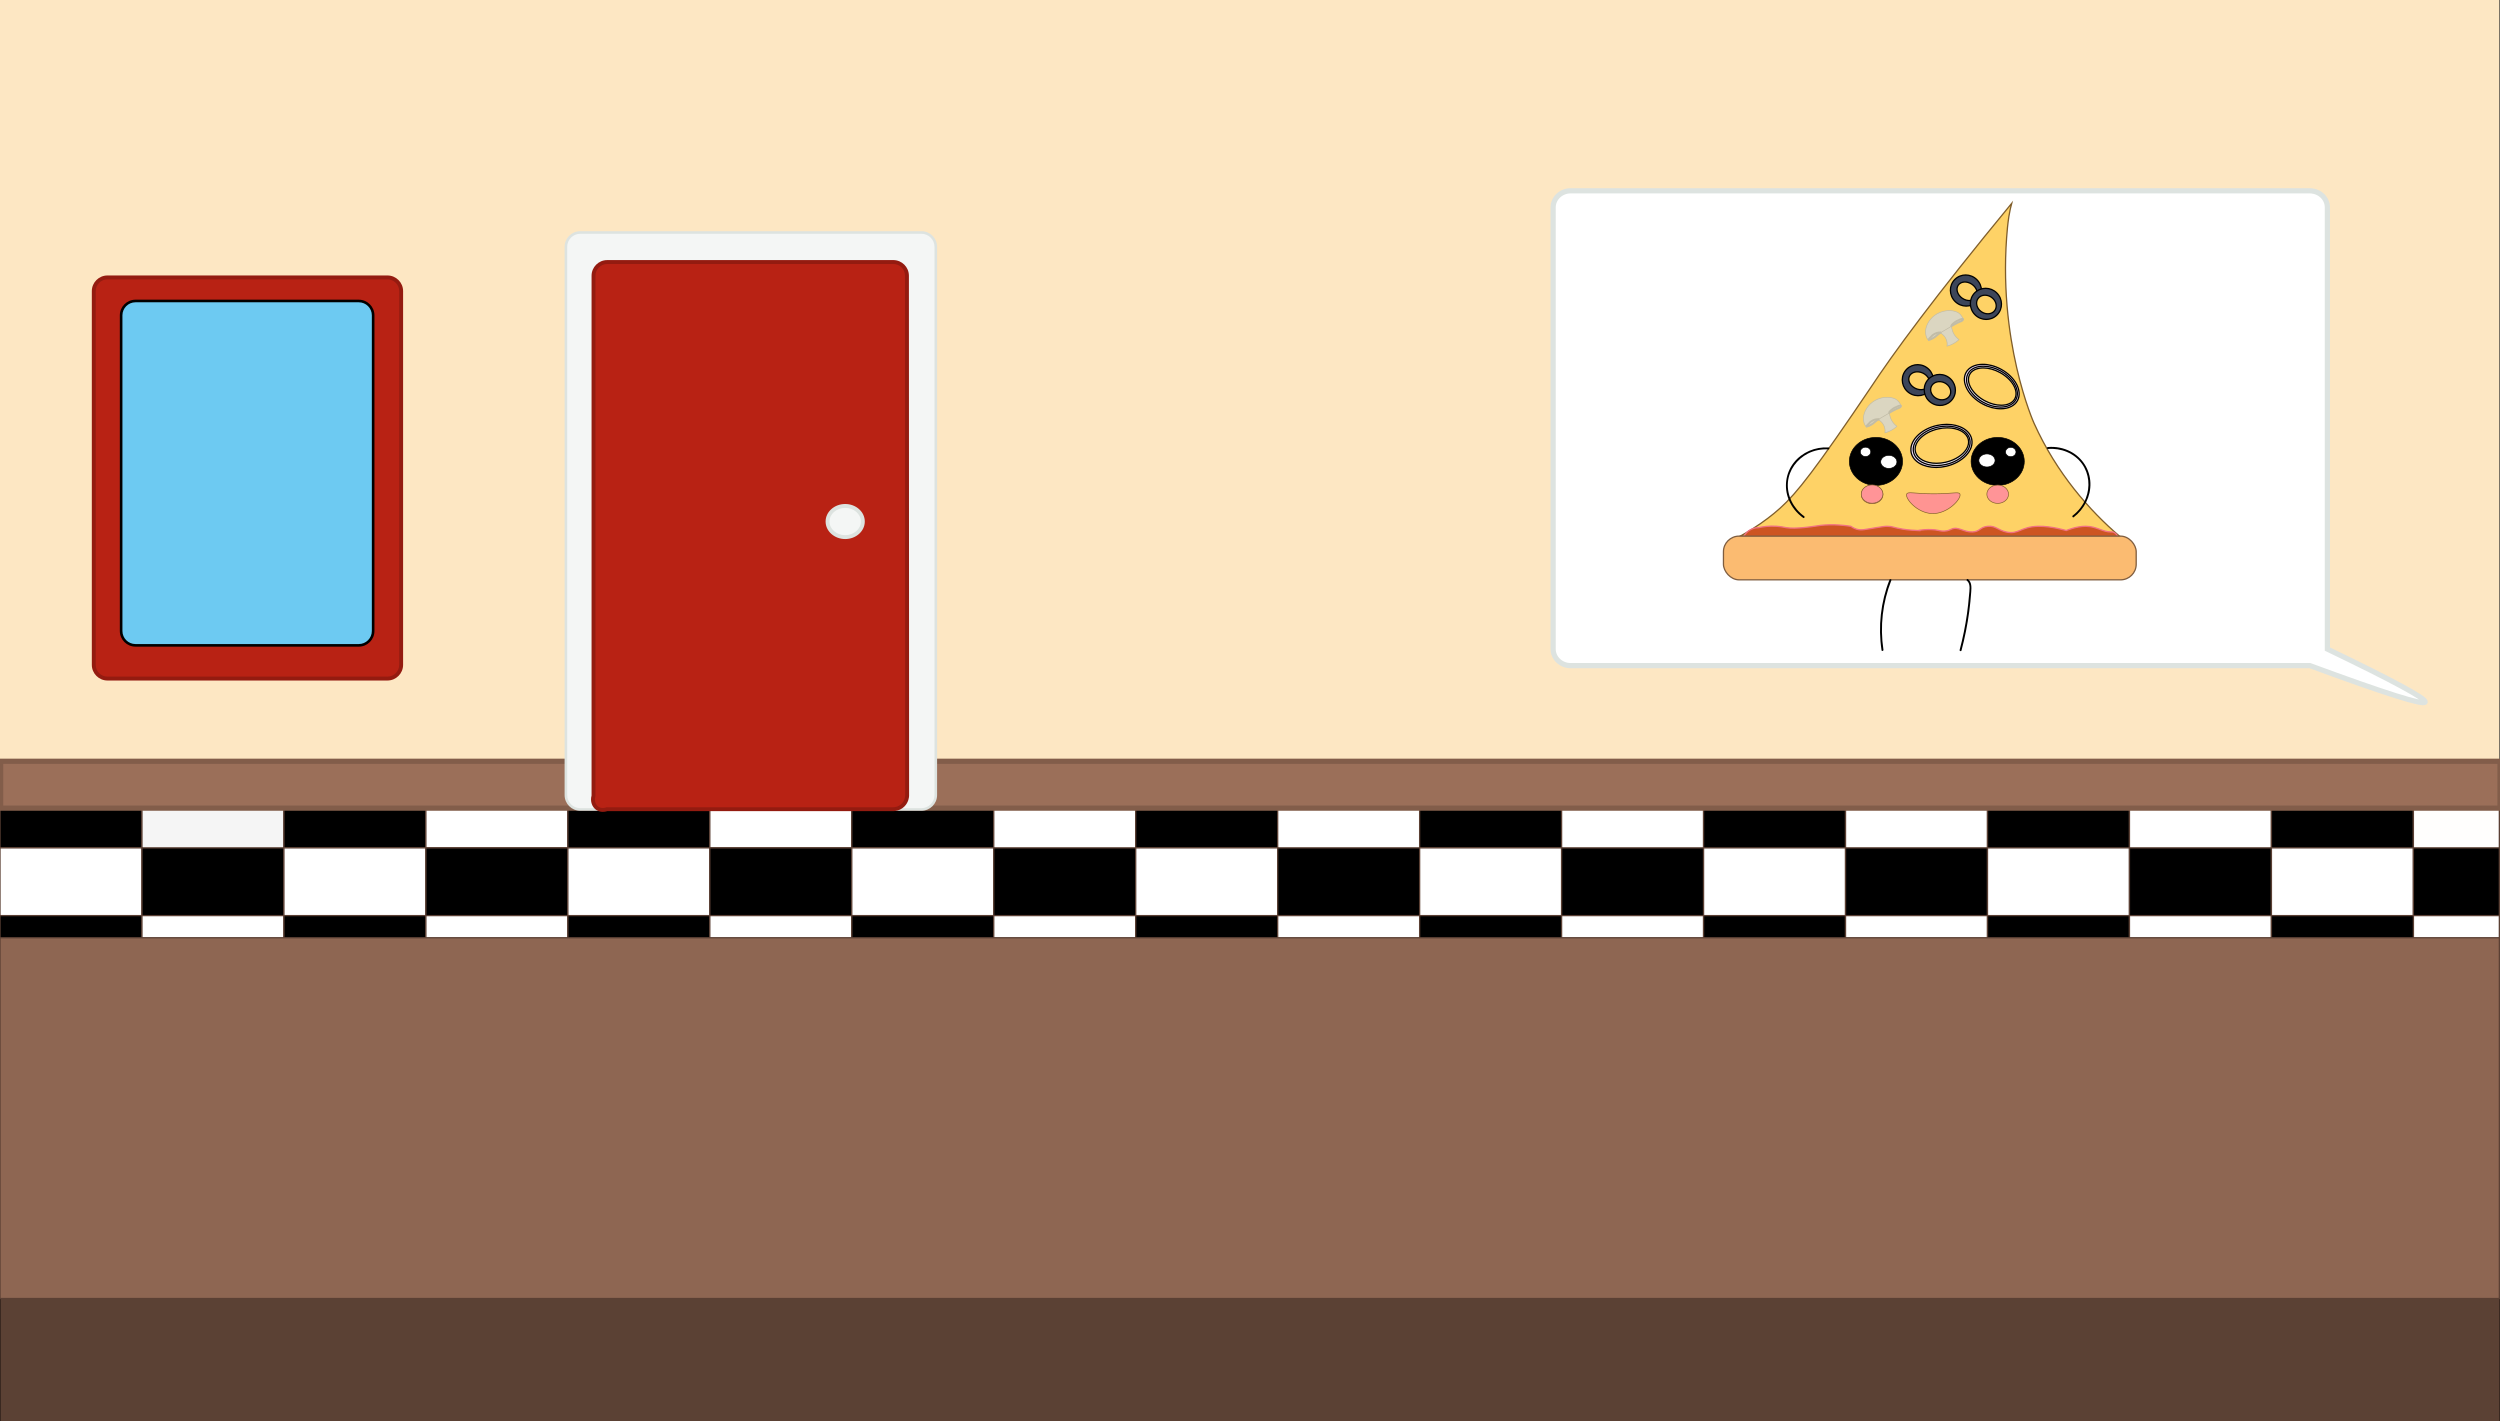 <?xml version="1.0" encoding="UTF-8"?><svg id="a" xmlns="http://www.w3.org/2000/svg" width="1919.5" height="1091.25" viewBox="0 0 1919.5 1091.25"><rect x="0" y="0" width="1919.5" height="1091.25" fill="#333333" stroke="none"/><defs><style>.u{fill:none;}.u,.v,.w,.x,.y,.z,.aa,.ab,.ac,.ad,.ae,.af{stroke-width:0px;}.ag,.ah,.ai,.aj,.ak,.al,.am,.an,.ao,.ap,.aq,.ar,.as,.at,.au,.av,.aw,.ax{stroke-miterlimit:10;}.ag,.an,.ao,.as,.au{stroke:#5b4034;}.ah{stroke:#dde3e0;}.ah,.ai{stroke-width:4px;}.ah,.aj,.ao{fill:#fff;}.ai{fill:#9b6f59;stroke:#825d4a;}.aj,.ak,.al,.am,.ax{stroke-width:.5px;}.aj,.aq,.aw,.ax{stroke:#000;}.ak{fill:#ff9492;}.ak,.al,.ap{stroke:#7f5d2a;}.al{fill:#ff9497;}.am{fill:#dbd6c1;stroke:#c1bca7;}.an{fill:#fffefd;}.ap,.aq,.ae{fill:#fed266;}.ar{fill:#fbbb71;stroke:#7f5d3f;}.as{fill:#f5f5f5;}.at{fill:#cd5522;stroke:#f17083;}.au{fill:#8e6652;}.av{fill:#5b4134;stroke:#271b16;}.aw{fill:#3d465a;}.w{fill:#f6e2fa;}.x{fill:#f6f1fa;}.y{fill:#6dcaf2;}.z{fill:#dde3e0;}.aa{fill:#b82214;}.ab{fill:#c1bca7;}.ac{fill:#941b10;}.ad{fill:#fde7c3;}.af{fill:#f4f6f5;}</style></defs><rect id="b" class="ad" width="1919" height="598"/><path id="c" class="ah" d="m1773.55,511.07h-567.64c-7.37,0-13.41-5.72-13.41-12.72V159.22c0-6.99,6.03-12.72,13.41-12.72h567.64c.9,0,5.64.1,9.47,3.74,2.43,2.31,3.94,5.48,3.94,8.98v339.13c50.77,24.44,75.79,37.99,75.05,40.66-.78,2.82-30.27-6.5-88.46-27.94Z"/><g id="d"><path class="ap" d="m1627.28,411.64h-291.12c12.02-6.6,20.64-13.12,25.78-17.32,13.06-10.66,23.84-22.76,60.16-75.79,7.12-10.39,10.67-15.58,13.97-20.57,17.32-26.24,48.4-68.89,108.5-141.83-.48,1.77-.83,3.25-1.07,4.33-.97,4.36-1.42,7.86-1.72,10.24,0,0-.25,1.97-.43,3.84-8.39,86.7,20.41,150.49,20.41,150.49,17.51,38.79,42.78,67.07,65.53,86.61Z"/><path class="at" d="m1614.39,431.13h-267.49c-1.43-.78-3.47-2.13-5.37-4.33-2.87-3.32-3.9-6.83-4.3-8.66h0c0-7.15,5.8-12.99,12.89-12.99,3.25-.72,8.11-1.48,13.97-1.08,3.41.23,5.52.74,7.52,1.08,7.11,1.22,21.48-1.08,21.48-1.08,6.11-1.11,15.26-1.88,27.93,0,.9.65,2.35,1.56,4.3,2.17,3.9,1.22,6.64.25,15.04-1.08,4.62-.74,6.93-1.1,8.59-1.08,4.42.05,4,.87,11.82,2.17,4.72.78,10.02,1.01,11.82,1.08.42.02,2,.08,2,.08,0,0-2-.04-2-.08,0-.08,8.7-1.65,16.11,0,.94.21,3.24.78,6.11.2,1.77-.36,2.86-.97,3.56-1.28,5.08-2.27,9.3,2.45,16.11,2.17,5.84-.24,5.73-3.83,11.82-4.33,5.97-.49,7.6,2.85,13.97,4.33,9.57,2.23,11.21-4.08,24.71-4.33,10.28-.19,21.48,3.25,21.48,3.25,0,0,7.56-3.31,15.04-3.25,8.41.07,12.9,4.39,19.34,4.33.48,0,1.56-.04,2.66.57,2.39,1.32,3.08,4.65,3.44,6.2.22.95.34,1.95.34,2.97h0c0,7.15-5.8,12.99-12.89,12.99Z"/><rect class="ar" x="1323.27" y="411.64" width="316.9" height="33.56" rx="12" ry="12"/></g><path class="v" d="m1592.21,397.13c8.13-6.22,13.18-16.04,12.81-26.35s-6.2-19.37-15.22-24.11c-5.35-2.81-11.45-3.95-17.46-3.43-.95.08-.96,1.58,0,1.5,10.01-.87,20.34,3.16,26.27,11.46,5.46,7.65,6.25,17.67,2.89,26.34-2.03,5.26-5.58,9.87-10.05,13.29-.76.58-.01,1.88.76,1.3h0Z"/><path class="v" d="m1510.23,445.96c3.01,2.3,1.84,7.81,1.59,11-.38,4.83-.91,9.64-1.59,14.43-1.33,9.32-3.21,18.55-5.63,27.65-.25.93,1.2,1.33,1.45.4,2.6-9.79,4.58-19.73,5.92-29.76.67-5.02,1.18-10.07,1.53-15.13.24-3.45.56-7.55-2.51-9.88-.77-.59-1.52.72-.76,1.3h0Z"/><ellipse class="ax" cx="1440.36" cy="354.26" rx="20.41" ry="18.41"/><ellipse class="ax" cx="1533.82" cy="354.26" rx="20.41" ry="18.41"/><path class="ak" d="m1504.82,379.3c1.5,3.39-9.2,15.51-21.48,15.02-11.42-.46-20.87-11.68-19.34-15.02.95-2.06,5.68-.18,20.41-.14,14.83.04,19.53-1.85,20.41.14Z"/><ellipse class="al" cx="1533.83" cy="379.46" rx="8.32" ry="7.04"/><ellipse class="aj" cx="1450.23" cy="354.64" rx="6.25" ry="5.03"/><ellipse class="aj" cx="1525.59" cy="353.54" rx="6.25" ry="5.03"/><path class="aj" d="m1543.86,350.65c-2.23,0-4.03-1.61-4.03-3.6s1.81-3.6,4.03-3.6,4.03,1.61,4.03,3.6-1.81,3.6-4.03,3.6"/><path class="v" d="m1450.74,445.15c-6.78,17.14-8.85,35.94-6.08,54.15.14.95,1.59.55,1.45-.4-2.73-17.95-.59-36.48,6.08-53.35.35-.9-1.1-1.29-1.45-.4h0Z"/><ellipse class="al" cx="1437.41" cy="379.7" rx="8.32" ry="7.04"/><path class="aj" d="m1432.36,350.55c-2.23,0-4.03-1.61-4.03-3.6s1.81-3.6,4.03-3.6,4.03,1.61,4.03,3.6-1.81,3.6-4.03,3.6"/><ellipse class="al" cx="1437.39" cy="379.34" rx="8.32" ry="7.04"/><path class="v" d="m1403.83,343.55c-10.11-.58-20.23,3.65-26.54,11.65s-7.8,18.95-3.93,28.46c2.3,5.64,6.2,10.43,11.13,13.98.78.56,1.53-.74.76-1.3-8.25-5.93-13.37-15.87-12.48-26.1.82-9.44,6.96-17.68,15.29-21.96,4.87-2.5,10.32-3.55,15.77-3.24.96.06.96-1.44,0-1.5h0Z"/><g id="e"><ellipse class="aw" cx="1509.38" cy="222.98" rx="11.83" ry="12.05" transform="translate(286.4 1135.26) rotate(-45.12)"/><ellipse class="aq" cx="1510.32" cy="223.6" rx="6.52" ry="8.28" transform="translate(472 1342.96) rotate(-55.57)"/><ellipse id="f" class="aw" cx="1524.72" cy="233.22" rx="11.83" ry="12.05" transform="translate(283.65 1149.14) rotate(-45.12)"/><ellipse class="aq" cx="1525.21" cy="233.84" rx="6.76" ry="7.9" transform="translate(461.13 1351.28) rotate(-55.12)"/></g><g id="g"><path class="am" d="m1456.48,327.31c-1.32,1.19-3.49,2.89-6.49,4.11-1,.41-1.92.69-2.74.9.17-1.13.13-2.03.06-2.63-.29-2.6-1.59-4.26-2.17-4.99-.24-.3-.44-.51-.53-.61-.99-1.05-2.04-1.73-2.82-2.14l8.86-5.19c.19,2.23.91,5.61,3.56,8.55.73.81,1.5,1.47,2.26,2.01Z"/><path class="am" d="m1457.06,307.59c1.02.99,3.07,3.72,2.38,4.73-.03.05-.09.13-.17.21-.42.41-1.24.52-4.73,2.25-1.18.58-1.78.88-2.23,1.17-.91.59-1.53,1.13-1.7,1-.08-.06-.05-.24.02-.41.07-.2.18-.4.19-.39.02,0-.2.81-.2.81.08-.57.19-.81.2-.8.05.01-.25.86-.23.86,0,0,.03-.06.03-.06,0,0-.03.04-.12.21,0,0,0,0,0,0-.13.13-.28.18-.34.2t-1.41.82c-2.23,1.31-4.47,2.62-6.7,3.93-.28.16-.92.54-1.27.74-.12.07-.64.37-.76.44.03-.01.05-.03.08-.04-.89.82-1.25,1.15-1.25,1.14,0,0,.35-.33.35-.34-.01-.01-1.04,1.02-2.2,1.84-1.1.78-2.51,1.79-3.55,1.67-1.85-.21-2.84-4-2.66-7.02.28-4.78,3.64-10.07,8.73-13.01,6.39-3.69,14.39-3.02,17.55.05Z"/><path class="ab" d="m1451.4,316.63c.43-.62,1.07-1.09,1.64-1.56s1.21-.94,1.89-1.3,1.45-.62,2.15-.97c.64-.32,1.4-.74,2.14-.57.94.21,1.34-1.24.4-1.45s-1.87.05-2.75.46c-.42.19-.82.41-1.24.6s-.89.35-1.32.57c-.82.41-1.56.98-2.27,1.56s-1.41,1.15-1.94,1.91.75,1.54,1.3.76h0Z"/><path class="ab" d="m1450.97,317.6c1.61-1.01,3.28-1.92,5-2.73.8-.38,1.64-.66,2.45-1.03s1.72-.96,1.72-1.98c0-.97-1.5-.97-1.5,0,0,.28-.56.49-.77.59-.32.15-.65.28-.97.41-.78.3-1.54.64-2.3,1.01-1.51.73-2.97,1.55-4.4,2.44-.82.51-.07,1.81.76,1.3h0Z"/><path class="ab" d="m1442.31,321.17c-1.11-.09-2.15,0-3.21.35-.99.33-1.94.8-2.8,1.41-.39.27-.79.56-1.1.93-.3.34-.51.62-.87.9-.77.6-1.41,1.37-1.83,2.26s.88,1.63,1.3.76c.35-.74.84-1.36,1.48-1.87.35-.28.62-.51.89-.87.24-.32.55-.57.88-.81.73-.52,1.52-.94,2.36-1.23.97-.34,1.86-.41,2.88-.32.96.08.96-1.42,0-1.5h0Z"/><path class="ab" d="m1433.23,328.2c.97-.08,1.82-.46,2.68-.88s1.71-.86,2.48-1.43c1.42-1.05,2.64-2.36,4.17-3.25.83-.48.08-1.78-.76-1.3-1.46.85-2.64,2.06-3.96,3.09-.67.52-1.4.95-2.16,1.33s-1.59.87-2.46.94c-.96.08-.96,1.58,0,1.5h0Z"/></g><g id="h"><path class="am" d="m1504.16,260.75c-1.32,1.19-3.49,2.89-6.49,4.11-1,.41-1.92.69-2.74.9.17-1.13.13-2.03.06-2.63-.29-2.6-1.59-4.26-2.17-4.99-.24-.3-.44-.51-.53-.61-.99-1.05-2.04-1.73-2.82-2.14,2.95-1.73,5.91-3.46,8.86-5.19.19,2.23.91,5.61,3.56,8.55.73.81,1.5,1.47,2.26,2.01Z"/><path class="am" d="m1504.74,241.04c1.02.99,3.07,3.72,2.38,4.73-.03.05-.09.13-.17.21-.42.41-1.24.52-4.73,2.25-1.18.58-1.78.88-2.23,1.17-.91.59-1.53,1.13-1.7,1-.08-.06-.05-.24.02-.41.07-.2.18-.4.19-.39.02,0-.2.81-.2.81.08-.57.19-.81.2-.8.05.01-.25.86-.23.86,0,0,.03-.06.03-.06,0,0-.03.04-.12.21,0,0,0,0,0,0-.13.13-.28.18-.34.2t-1.41.82c-2.23,1.31-4.47,2.62-6.7,3.93-.28.16-.92.54-1.27.74-.12.07-.64.37-.76.44.03-.01.05-.03.08-.04-.89.82-1.25,1.15-1.25,1.14,0,0,.35-.33.35-.34-.01-.01-1.04,1.02-2.2,1.84-1.1.78-2.51,1.79-3.55,1.67-1.85-.21-2.84-4-2.66-7.02.28-4.78,3.64-10.07,8.73-13.01,6.39-3.69,14.39-3.02,17.55.05Z"/><path class="ab" d="m1499.08,250.07c.43-.62,1.07-1.09,1.64-1.56s1.21-.94,1.89-1.3,1.45-.62,2.15-.97c.64-.32,1.4-.74,2.14-.57.94.21,1.34-1.24.4-1.45s-1.87.05-2.75.46c-.42.19-.82.41-1.24.6s-.89.35-1.32.57c-.82.41-1.56.98-2.27,1.56s-1.41,1.15-1.94,1.91.75,1.54,1.3.76h0Z"/><path class="ab" d="m1498.65,251.04c1.61-1.01,3.28-1.92,5-2.73.8-.38,1.64-.66,2.45-1.03s1.72-.96,1.72-1.98c0-.97-1.5-.97-1.5,0,0,.28-.56.49-.77.59-.32.15-.65.28-.97.41-.78.3-1.54.64-2.3,1.01-1.51.73-2.97,1.55-4.4,2.44-.82.51-.07,1.81.76,1.3h0Z"/><path class="ab" d="m1489.99,254.61c-1.11-.09-2.15,0-3.21.35-.99.33-1.94.8-2.8,1.41-.39.27-.79.56-1.1.93-.3.34-.51.62-.87.9-.77.6-1.41,1.37-1.83,2.26s.88,1.63,1.3.76c.35-.74.84-1.36,1.48-1.87.35-.28.62-.51.89-.87.24-.32.55-.57.88-.81.73-.52,1.52-.94,2.36-1.23.97-.34,1.86-.41,2.88-.32.96.08.96-1.42,0-1.5h0Z"/><path class="ab" d="m1480.91,261.64c.97-.08,1.82-.46,2.68-.88s1.71-.86,2.48-1.43c1.42-1.05,2.64-2.36,4.17-3.25.83-.48.08-1.78-.76-1.3-1.46.85-2.64,2.06-3.96,3.09-.67.52-1.4.95-2.16,1.33s-1.59.87-2.46.94c-.96.08-.96,1.58,0,1.5h0Z"/></g><g id="i"><path class="w" d="m1486.57,358.89c-9.95,0-17.64-4.53-19.15-11.26-1.93-8.64,6.92-18.03,19.72-20.93,2.53-.57,5.07-.86,7.57-.86,9.95,0,17.64,4.53,19.15,11.26,1.93,8.64-6.92,18.03-19.72,20.93-2.53.57-5.07.86-7.57.86Z"/><path class="v" d="m1494.71,326.33h0c9.71,0,17.21,4.37,18.66,10.87,1.87,8.37-6.81,17.49-19.34,20.33-2.49.56-5,.85-7.45.85-9.71,0-17.21-4.37-18.66-10.87-1.87-8.37,6.81-17.49,19.34-20.33,2.49-.56,5-.85,7.46-.85m0-1c-2.47,0-5.06.28-7.68.88-13.09,2.97-22.09,12.61-20.1,21.53,1.59,7.14,9.74,11.65,19.64,11.65,2.47,0,5.06-.28,7.68-.88,13.09-2.97,22.09-12.61,20.1-21.53-1.59-7.14-9.74-11.65-19.64-11.65h0Z"/><path class="x" d="m1486.88,357.45c-9.19,0-16.28-4.11-17.64-10.24-1.76-7.9,6.49-16.52,18.39-19.22,2.39-.54,4.79-.82,7.14-.82,9.19,0,16.28,4.11,17.64,10.24,1.76,7.9-6.49,16.52-18.39,19.22-2.39.54-4.79.82-7.14.82Z"/><path class="v" d="m1494.77,326.68v1c8.95,0,15.84,3.96,17.15,9.84,1.7,7.63-6.38,15.98-18.02,18.62-2.35.53-4.71.8-7.03.8-8.95,0-15.84-3.96-17.16-9.84-1.7-7.63,6.38-15.98,18.02-18.62,2.35-.53,4.71-.8,7.03-.8v-1m0,0c-2.33,0-4.78.27-7.25.83-12.19,2.77-20.6,11.64-18.77,19.81,1.46,6.52,8.97,10.63,18.13,10.63,2.33,0,4.78-.27,7.25-.83,12.19-2.77,20.6-11.64,18.77-19.81-1.46-6.52-8.97-10.63-18.13-10.63h0Z"/><path class="ae" d="m1486.8,355.72c-8.46,0-14.95-3.62-16.15-9-1.58-7.06,6.26-14.87,17.46-17.41,2.35-.53,4.72-.8,7.02-.8,8.46,0,14.95,3.62,16.15,9,1.58,7.06-6.26,14.87-17.46,17.41-2.35.53-4.72.8-7.02.8Z"/><path class="v" d="m1495.13,329h0c8.22,0,14.52,3.46,15.67,8.61,1.52,6.79-6.15,14.34-17.09,16.82-2.32.53-4.64.79-6.91.79-8.22,0-14.52-3.46-15.67-8.61-1.52-6.79,6.15-14.34,17.09-16.82,2.32-.53,4.64-.79,6.91-.79m0-1c-2.29,0-4.69.26-7.14.82-11.49,2.61-19.48,10.67-17.84,18.01,1.29,5.78,8.17,9.39,16.64,9.39,2.29,0,4.69-.26,7.14-.82,11.49-2.61,19.48-10.67,17.84-18.01-1.29-5.78-8.17-9.39-16.64-9.39h0Z"/></g><g id="j"><path class="w" d="m1536.12,313.84c-4.56,0-9.37-1.29-13.91-3.74-10.92-5.88-16.64-16.64-12.75-23.99,2.15-4.06,6.87-6.38,12.95-6.38,4.56,0,9.37,1.29,13.91,3.74,10.92,5.88,16.64,16.65,12.75,23.99-2.15,4.06-6.87,6.38-12.95,6.38Z"/><path class="v" d="m1522.42,280.24h0c4.47,0,9.2,1.27,13.67,3.68,10.68,5.75,16.31,16.21,12.54,23.31-2.06,3.89-6.62,6.12-12.51,6.12-4.47,0-9.2-1.27-13.67-3.68-10.68-5.75-16.31-16.21-12.54-23.31,2.06-3.89,6.62-6.12,12.51-6.12m0-1c-6.01,0-11.08,2.28-13.39,6.65-4.03,7.6,1.77,18.64,12.95,24.66,4.75,2.56,9.71,3.8,14.15,3.8,6.01,0,11.08-2.28,13.39-6.65,4.03-7.6-1.77-18.64-12.95-24.66-4.75-2.56-9.71-3.8-14.15-3.8h0Z"/><path class="x" d="m1536.04,312.56c-4.2,0-8.84-1.25-13.06-3.52-10.16-5.47-15.52-15.38-11.96-22.09,1.94-3.67,6.25-5.77,11.8-5.77,4.2,0,8.84,1.25,13.06,3.52,10.16,5.47,15.52,15.38,11.96,22.09-1.94,3.67-6.25,5.77-11.8,5.77Z"/><path class="v" d="m1522.82,280.68v1c4.12,0,8.68,1.23,12.82,3.46,9.91,5.34,15.19,14.95,11.76,21.42-1.85,3.5-5.99,5.5-11.36,5.5-4.12,0-8.68-1.23-12.82-3.46-9.91-5.34-15.19-14.95-11.76-21.42,1.85-3.5,5.99-5.5,11.36-5.5v-1m0,0c-5.51,0-10.14,2.06-12.24,6.03-3.69,6.96,1.76,17.16,12.17,22.77,4.48,2.41,9.14,3.58,13.3,3.58,5.51,0,10.14-2.06,12.24-6.03,3.69-6.96-1.76-17.16-12.17-22.77-4.48-2.41-9.14-3.58-13.3-3.58h0Z"/><path class="ae" d="m1536.54,311.14c-4.03,0-8.53-1.22-12.65-3.45-9.56-5.15-14.75-14.22-11.57-20.22,1.68-3.17,5.49-4.98,10.44-4.98,4.03,0,8.53,1.22,12.65,3.45,9.56,5.15,14.75,14.22,11.57,20.22-1.68,3.17-5.49,4.98-10.44,4.98Z"/><path class="v" d="m1522.77,282.99c3.95,0,8.36,1.2,12.42,3.39,9.32,5.02,14.41,13.79,11.36,19.54-1.59,3-5.24,4.72-10,4.72-3.95,0-8.36-1.2-12.42-3.39-9.32-5.02-14.41-13.79-11.36-19.54,1.59-3,5.24-4.72,10-4.72m0-1c-4.95,0-9.05,1.78-10.89,5.25-3.32,6.25,1.95,15.61,11.77,20.89,4.37,2.36,8.91,3.51,12.89,3.51,4.95,0,9.05-1.78,10.89-5.25,3.32-6.25-1.95-15.61-11.77-20.89-4.37-2.36-8.91-3.51-12.89-3.51h0Z"/></g><g id="k"><ellipse class="aw" cx="1472.56" cy="291.91" rx="11.84" ry="12.04" transform="translate(399.93 1342.2) rotate(-55.61)"/><ellipse class="aq" cx="1473.59" cy="292.37" rx="6.53" ry="8.27" transform="translate(594.71 1510.78) rotate(-65.42)"/><ellipse id="l" class="aw" cx="1489.39" cy="299.42" rx="11.84" ry="12.04" transform="translate(401.06 1359.35) rotate(-55.61)"/><ellipse class="aq" cx="1489.98" cy="299.94" rx="6.77" ry="7.9" transform="translate(589.38 1524.25) rotate(-65.04)"/></g><rect id="m" class="u" y="598" width="1919" height="481"/><g id="n"><rect class="aa" x="72" y="213" width="236" height="308" rx="10.5" ry="10.5"/><path class="ac" d="m297.5,214.5c4.96,0,9,4.04,9,9v287c0,4.96-4.04,9-9,9H82.5c-4.96,0-9-4.04-9-9V223.5c0-4.96,4.04-9,9-9h215m0-3H82.5c-6.6,0-12,5.4-12,12v287c0,6.6,5.4,12,12,12h215c6.6,0,12-5.4,12-12V223.5c0-6.6-5.4-12-12-12h0Z"/></g><g id="o"><rect class="y" x="93" y="231.1" width="193.5" height="264.4" rx="11" ry="11"/><path class="v" d="m275.5,232.1c5.51,0,10,4.49,10,10v242.4c0,5.51-4.49,10-10,10H104c-5.51,0-10-4.49-10-10v-242.4c0-5.51,4.49-10,10-10h171.5m0-2H104c-6.6,0-12,5.4-12,12v242.4c0,6.6,5.4,12,12,12h171.5c6.6,0,12-5.4,12-12v-242.4c0-6.6-5.4-12-12-12h0Z"/></g><rect id="p" class="av" y="996.5" width="1919.5" height="100.5"/><rect class="ag" y="604" width="109" height="47"/><rect class="as" x="109" y="607" width="109" height="47"/><rect class="ag" x="218" y="604" width="109" height="47"/><rect class="ao" x="327" y="604" width="109" height="47"/><rect class="ao" y="651" width="109" height="61"/><rect class="ag" x="436" y="607" width="109" height="47"/><rect class="ao" x="545" y="604" width="109" height="47"/><rect class="ag" x="654" y="604" width="109" height="47"/><rect class="ao" x="763" y="607" width="109" height="47"/><rect class="ag" x="872" y="604" width="109" height="47"/><rect class="ao" x="981" y="613" width="109" height="47"/><rect class="ag" x="1090" y="604" width="109" height="47"/><rect class="ao" x="1199" y="605" width="109" height="47"/><rect class="ag" x="1308" y="605" width="109" height="47"/><rect class="ao" x="1417" y="605" width="109" height="47"/><rect class="ag" x="1526" y="613" width="109" height="47"/><rect class="ao" x="1635" y="605" width="109" height="47"/><rect class="ag" x="1744" y="605" width="109" height="47"/><rect class="an" x="1853" y="605" width="66" height="47"/><rect class="ag" x="109" y="651" width="109" height="61"/><rect class="ao" x="218" y="651" width="109" height="61"/><rect class="ag" y="703" width="109" height="61"/><rect class="ag" x="327" y="651" width="109" height="61"/><rect class="ao" x="436" y="651" width="109" height="61"/><rect class="ag" x="545" y="651" width="109" height="61"/><rect class="ao" x="654" y="651" width="109" height="61"/><rect class="ag" x="763" y="651" width="109" height="61"/><rect class="ao" x="872" y="651" width="109" height="61"/><rect class="ag" x="981" y="651" width="109" height="61"/><rect class="ao" x="1090" y="651" width="109" height="61"/><rect class="ag" x="1199" y="651" width="109" height="61"/><rect class="ao" x="1308" y="651" width="109" height="61"/><rect class="ag" x="1417" y="651" width="109" height="61"/><rect class="ao" x="1526" y="651" width="109" height="61"/><rect class="ag" x="1635" y="651" width="109" height="61"/><rect class="ao" x="1744" y="651" width="109" height="61"/><rect class="ag" x="1853" y="651" width="66" height="61"/><rect class="ao" x="1853" y="703" width="66" height="61"/><rect class="ao" x="109" y="703" width="109" height="61"/><rect class="ag" x="218" y="703" width="109" height="61"/><rect class="ao" x="327" y="703" width="109" height="61"/><rect class="ag" x="436" y="703" width="109" height="61"/><rect class="ao" x="545" y="703" width="109" height="61"/><rect class="ag" x="654" y="703" width="109" height="61"/><rect id="q" class="ai" x=".5" y="584.5" width="1919" height="36"/><rect class="ao" x="763" y="703" width="109" height="61"/><rect class="ag" x="872" y="703" width="109" height="61"/><rect class="ao" x="981" y="703" width="109" height="61"/><rect class="ag" x="1090" y="703" width="109" height="61"/><rect class="ao" x="1199" y="703" width="109" height="61"/><rect class="ag" x="1308" y="703" width="109" height="61"/><rect class="ao" x="1417" y="703" width="109" height="61"/><rect class="ag" x="1526" y="703" width="109" height="61"/><rect class="ao" x="1635" y="703" width="109" height="61"/><rect class="ag" x="1744" y="703" width="109" height="61"/><rect id="r" class="au" y="720" width="1919" height="277"/><g id="s"><rect class="af" x="434.5" y="178.5" width="284" height="443" rx="11" ry="11"/><path class="z" d="m707.5,179.5c5.51,0,10,4.49,10,10v421c0,5.51-4.49,10-10,10h-262c-5.51,0-10-4.49-10-10V189.5c0-5.51,4.49-10,10-10h262m0-2h-262c-6.6,0-12,5.4-12,12v421c0,6.6,5.4,12,12,12h262c6.6,0,12-5.4,12-12V189.5c0-6.6-5.4-12-12-12h0Z"/></g><g id="t"><path class="aa" d="m462.82,621.85c-1.51,0-2.86-.38-4.01-1.12-2.91-1.86-4.21-5.78-3.17-9.52l.06-.2V211.69c0-5.79,4.71-10.5,10.5-10.5h219.66c5.79,0,10.5,4.71,10.5,10.5l.14,399.31c-.05,1.23-.46,4.52-3.21,7.22-2.87,2.83-6.42,3.08-7.44,3.09h-219.89l-.23.08c-.32.11-1.46.46-2.9.46Z"/><path class="ac" d="m685.86,202.69c4.96,0,9,4.04,9,9l.09,266.16.05,133.09c-.04.93-.38,3.87-2.77,6.22-2.47,2.43-5.53,2.65-6.37,2.66h-220.16l-.47.16c-.26.09-1.21.38-2.41.38s-2.29-.3-3.2-.88c-2.36-1.51-3.4-4.74-2.53-7.85l.11-.4V211.69c0-4.96,4.04-9,9-9h219.66m0-3h-219.66c-6.6,0-12,5.4-12,12v399.13c-1.24,4.44.37,8.99,3.8,11.18,1.64,1.05,3.37,1.35,4.82,1.35,1.73,0,3.06-.43,3.38-.54h219.66c.86-.01,5.04-.15,8.48-3.53,3.38-3.32,3.63-7.41,3.66-8.29-.05-133.1-.09-266.21-.14-399.31,0-6.6-5.4-12-12-12h0Z"/></g><path class="af" d="m648.94,412.38c-7.47,0-13.55-5.37-13.55-11.96s6.08-11.96,13.55-11.96,13.55,5.36,13.55,11.96-6.08,11.96-13.55,11.96Z"/><path class="z" d="m648.94,389.96c6.65,0,12.05,4.69,12.05,10.46s-5.41,10.46-12.05,10.46-12.05-4.69-12.05-10.46,5.41-10.46,12.05-10.46m0-3c-8.31,0-15.05,6.03-15.05,13.46s6.74,13.46,15.05,13.46,15.05-6.03,15.05-13.46-6.74-13.46-15.05-13.46h0Z"/></svg>